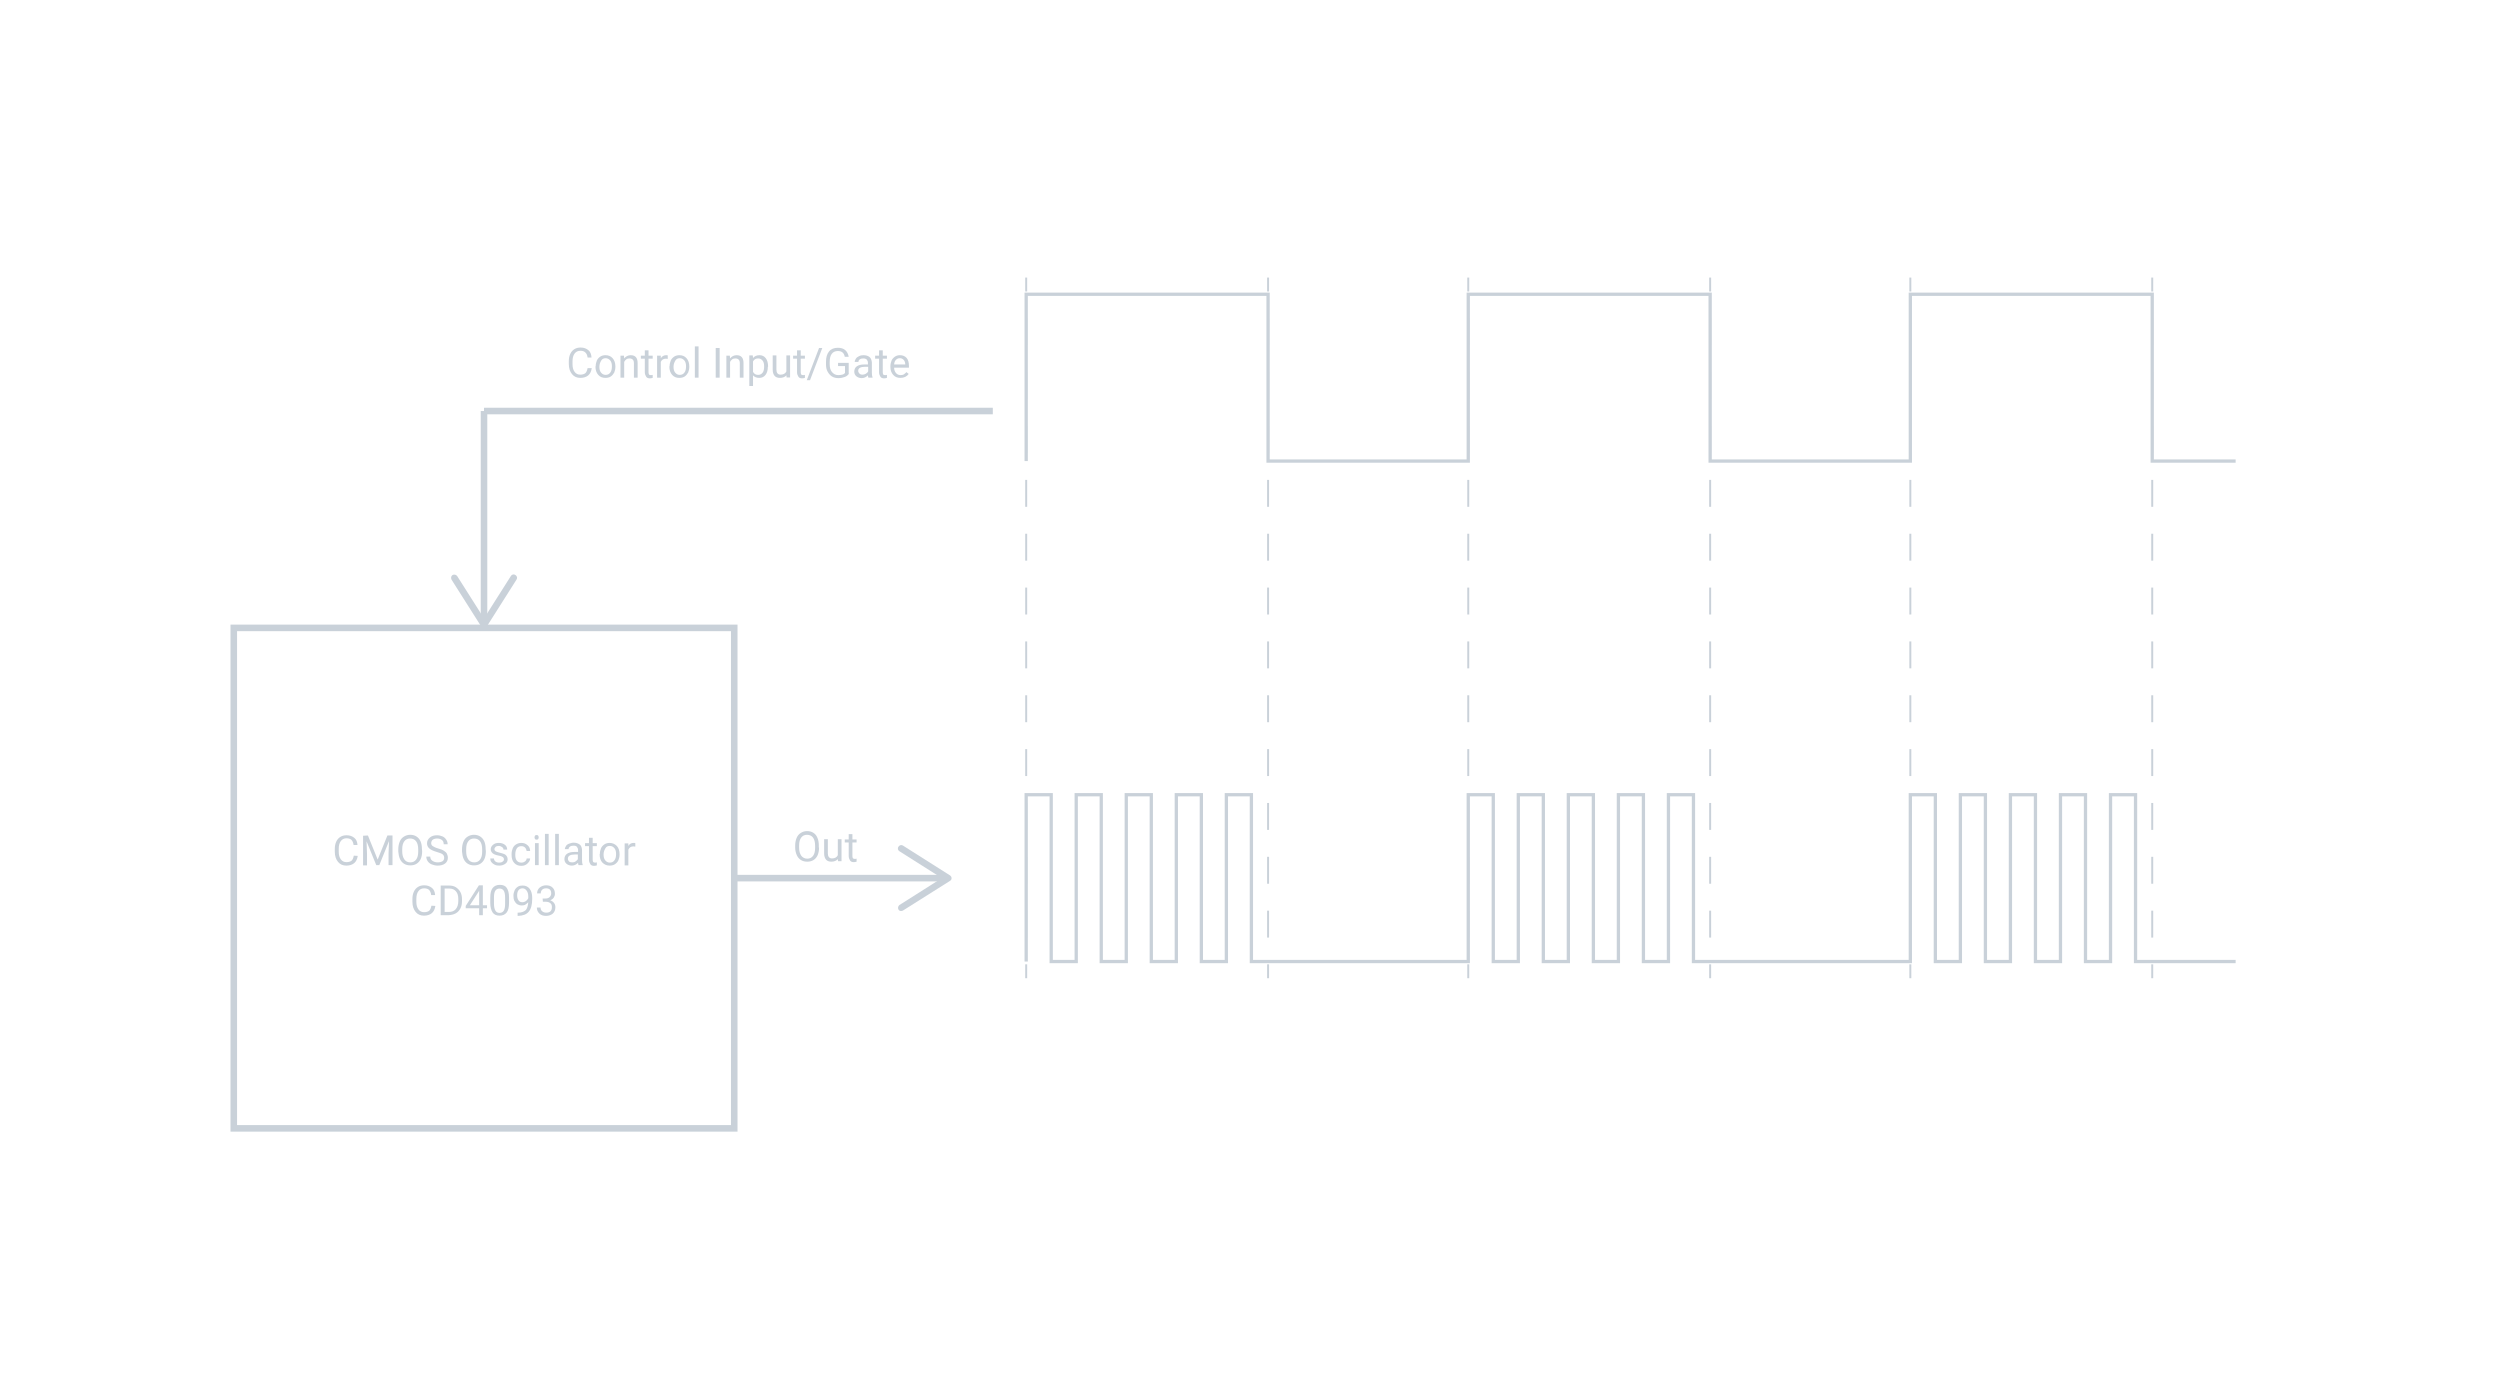 <?xml version="1.0" encoding="utf-8"?>
<!-- Generator: Adobe Illustrator 27.4.1, SVG Export Plug-In . SVG Version: 6.00 Build 0)  -->
<svg version="1.1" id="Signal_Flow" xmlns="http://www.w3.org/2000/svg" xmlns:xlink="http://www.w3.org/1999/xlink" x="0px"
	 y="0px" viewBox="0 0 1079 599.3" style="enable-background:new 0 0 1079 599.3;" xml:space="preserve">
<style type="text/css">
	.st0{fill:none;stroke:#C9D1D9;stroke-width:2.83;stroke-miterlimit:10;}
	.st1{enable-background:new    ;}
	.st2{fill:#C9D1D9;}
	.st3{fill:none;stroke:#C9D1D9;stroke-width:0.85;stroke-miterlimit:10;}
	.st4{fill:none;stroke:#C9D1D9;stroke-width:0.85;stroke-miterlimit:10;stroke-dasharray:0,0,11.62,11.62;}
	.st5{fill:none;stroke:#C9D1D9;stroke-width:1.42;stroke-miterlimit:10;}
</style>
<rect x="100.9" y="271" class="st0" width="216" height="216"/>
<g class="st1">
	<path class="st2" d="M255.4,158.9c-0.2,1.4-0.7,2.4-1.5,3.1c-0.8,0.7-2,1.1-3.4,1.1c-1.5,0-2.7-0.5-3.6-1.6s-1.4-2.5-1.4-4.4v-1.2
		c0-1.2,0.2-2.2,0.6-3.1s1-1.6,1.8-2.1c0.8-0.5,1.7-0.7,2.7-0.7c1.4,0,2.4,0.4,3.3,1.1s1.3,1.8,1.4,3.2h-1.7c-0.1-1-0.5-1.8-1-2.2
		c-0.5-0.5-1.2-0.7-2.1-0.7c-1.1,0-1.9,0.4-2.5,1.2s-0.9,1.9-0.9,3.4v1.2c0,1.4,0.3,2.5,0.9,3.3s1.4,1.2,2.4,1.2
		c0.9,0,1.7-0.2,2.2-0.6c0.5-0.4,0.8-1.2,1-2.2H255.4z"/>
	<path class="st2" d="M257.1,158.1c0-0.9,0.2-1.8,0.5-2.5s0.9-1.3,1.5-1.7s1.4-0.6,2.2-0.6c1.3,0,2.3,0.4,3.1,1.3s1.2,2.1,1.2,3.6
		v0.1c0,0.9-0.2,1.8-0.5,2.5c-0.4,0.7-0.9,1.3-1.5,1.7s-1.4,0.6-2.3,0.6c-1.3,0-2.3-0.4-3.1-1.3s-1.2-2.1-1.2-3.6V158.1z
		 M258.7,158.3c0,1.1,0.2,1.9,0.7,2.5s1.1,1,2,1c0.8,0,1.5-0.3,2-1c0.5-0.6,0.7-1.6,0.7-2.7c0-1-0.2-1.9-0.7-2.5c-0.5-0.6-1.2-1-2-1
		c-0.8,0-1.5,0.3-1.9,1S258.7,157.1,258.7,158.3z"/>
	<path class="st2" d="M269.3,153.5l0.1,1.2c0.7-0.9,1.7-1.4,2.8-1.4c2,0,3,1.1,3,3.4v6.3h-1.6v-6.3c0-0.7-0.2-1.2-0.5-1.5
		s-0.8-0.5-1.4-0.5c-0.5,0-1,0.1-1.4,0.4s-0.7,0.7-0.9,1.1v6.8h-1.6v-9.5H269.3z"/>
	<path class="st2" d="M279.9,151.2v2.3h1.8v1.3h-1.8v5.9c0,0.4,0.1,0.7,0.2,0.9s0.4,0.3,0.8,0.3c0.2,0,0.4,0,0.8-0.1v1.3
		c-0.4,0.1-0.8,0.2-1.2,0.2c-0.7,0-1.3-0.2-1.6-0.7s-0.6-1.1-0.6-1.9v-5.9h-1.7v-1.3h1.7v-2.3H279.9z"/>
</g>
<g class="st1">
	<path class="st2" d="M288.2,154.9c-0.2,0-0.5-0.1-0.8-0.1c-1.1,0-1.8,0.5-2.2,1.4v6.8h-1.6v-9.5h1.6l0,1.1c0.5-0.8,1.3-1.3,2.3-1.3
		c0.3,0,0.6,0,0.7,0.1V154.9z"/>
</g>
<g class="st1">
	<path class="st2" d="M289,158.1c0-0.9,0.2-1.8,0.5-2.5s0.9-1.3,1.5-1.7s1.4-0.6,2.2-0.6c1.3,0,2.3,0.4,3.1,1.3s1.2,2.1,1.2,3.6v0.1
		c0,0.9-0.2,1.8-0.5,2.5c-0.4,0.7-0.9,1.3-1.5,1.7s-1.4,0.6-2.3,0.6c-1.3,0-2.3-0.4-3.1-1.3s-1.2-2.1-1.2-3.6V158.1z M290.7,158.3
		c0,1.1,0.2,1.9,0.7,2.5s1.1,1,2,1c0.8,0,1.5-0.3,2-1c0.5-0.6,0.7-1.6,0.7-2.7c0-1-0.2-1.9-0.7-2.5c-0.5-0.6-1.2-1-2-1
		c-0.8,0-1.5,0.3-1.9,1S290.7,157.1,290.7,158.3z"/>
	<path class="st2" d="M301.5,163h-1.6v-13.5h1.6V163z"/>
	<path class="st2" d="M310.6,163h-1.7v-12.8h1.7V163z"/>
	<path class="st2" d="M315,153.5l0.1,1.2c0.7-0.9,1.7-1.4,2.8-1.4c2,0,3,1.1,3,3.4v6.3h-1.6v-6.3c0-0.7-0.2-1.2-0.5-1.5
		s-0.8-0.5-1.4-0.5c-0.5,0-1,0.1-1.4,0.4s-0.7,0.7-0.9,1.1v6.8h-1.6v-9.5H315z"/>
	<path class="st2" d="M331.4,158.3c0,1.4-0.3,2.6-1,3.5s-1.6,1.3-2.7,1.3c-1.2,0-2.1-0.4-2.7-1.1v4.6h-1.6v-13.2h1.5l0.1,1.1
		c0.7-0.8,1.6-1.2,2.8-1.2c1.1,0,2,0.4,2.7,1.3s1,2.1,1,3.6V158.3z M329.8,158.1c0-1.1-0.2-1.9-0.7-2.5s-1.1-0.9-1.9-0.9
		c-1,0-1.7,0.4-2.2,1.3v4.5c0.5,0.9,1.2,1.3,2.2,1.3c0.8,0,1.4-0.3,1.9-0.9S329.8,159.4,329.8,158.1z"/>
	<path class="st2" d="M339.4,162c-0.6,0.7-1.6,1.1-2.8,1.1c-1,0-1.8-0.3-2.3-0.9c-0.5-0.6-0.8-1.5-0.8-2.6v-6.2h1.6v6.1
		c0,1.4,0.6,2.2,1.8,2.2c1.2,0,2.1-0.5,2.5-1.4v-6.9h1.6v9.5h-1.5L339.4,162z"/>
	<path class="st2" d="M345.6,151.2v2.3h1.8v1.3h-1.8v5.9c0,0.4,0.1,0.7,0.2,0.9s0.4,0.3,0.8,0.3c0.2,0,0.4,0,0.8-0.1v1.3
		c-0.4,0.1-0.8,0.2-1.2,0.2c-0.7,0-1.3-0.2-1.6-0.7s-0.6-1.1-0.6-1.9v-5.9h-1.7v-1.3h1.7v-2.3H345.6z"/>
	<path class="st2" d="M349.6,164.1h-1.4l5.3-13.9h1.4L349.6,164.1z"/>
	<path class="st2" d="M366.4,161.3c-0.4,0.6-1,1.1-1.8,1.4c-0.8,0.3-1.7,0.5-2.7,0.5c-1,0-2-0.2-2.8-0.7c-0.8-0.5-1.4-1.2-1.9-2.1
		s-0.7-1.9-0.7-3.1v-1.1c0-1.9,0.4-3.4,1.3-4.5s2.2-1.6,3.8-1.6c1.3,0,2.4,0.3,3.2,1c0.8,0.7,1.3,1.7,1.5,2.9h-1.7
		c-0.3-1.7-1.3-2.5-3-2.5c-1.1,0-2,0.4-2.6,1.2c-0.6,0.8-0.9,1.9-0.9,3.5v1c0,1.4,0.3,2.6,1,3.4c0.7,0.8,1.5,1.3,2.7,1.3
		c0.6,0,1.2-0.1,1.7-0.2c0.5-0.1,0.9-0.4,1.2-0.7V158h-3v-1.4h4.6V161.3z"/>
	<path class="st2" d="M374.8,163c-0.1-0.2-0.2-0.5-0.2-1c-0.8,0.8-1.7,1.2-2.7,1.2c-0.9,0-1.7-0.3-2.3-0.8s-0.9-1.2-0.9-2
		c0-1,0.4-1.8,1.1-2.3s1.8-0.8,3.2-0.8h1.6v-0.7c0-0.6-0.2-1-0.5-1.4c-0.3-0.3-0.8-0.5-1.5-0.5c-0.6,0-1.1,0.1-1.5,0.4
		s-0.6,0.6-0.6,1.1h-1.6c0-0.5,0.2-0.9,0.5-1.4s0.8-0.8,1.4-1.1s1.2-0.4,1.9-0.4c1.1,0,2,0.3,2.6,0.8s0.9,1.3,1,2.3v4.4
		c0,0.9,0.1,1.6,0.3,2.1v0.1H374.8z M372.2,161.7c0.5,0,1-0.1,1.5-0.4s0.8-0.6,1-1v-2h-1.3c-2,0-3,0.6-3,1.7c0,0.5,0.2,0.9,0.5,1.2
		S371.6,161.7,372.2,161.7z"/>
	<path class="st2" d="M381,151.2v2.3h1.8v1.3H381v5.9c0,0.4,0.1,0.7,0.2,0.9s0.4,0.3,0.8,0.3c0.2,0,0.4,0,0.8-0.1v1.3
		c-0.4,0.1-0.8,0.2-1.2,0.2c-0.7,0-1.3-0.2-1.6-0.7s-0.6-1.1-0.6-1.9v-5.9h-1.7v-1.3h1.7v-2.3H381z"/>
	<path class="st2" d="M388.6,163.1c-1.3,0-2.3-0.4-3.1-1.3s-1.2-2-1.2-3.4v-0.3c0-0.9,0.2-1.8,0.5-2.5s0.9-1.3,1.5-1.7
		s1.3-0.6,2.1-0.6c1.2,0,2.2,0.4,2.9,1.2s1,2,1,3.5v0.7h-6.4c0,0.9,0.3,1.7,0.8,2.3c0.5,0.6,1.2,0.9,2,0.9c0.6,0,1.1-0.1,1.5-0.4
		s0.7-0.5,1-0.9l1,0.8C391.4,162.5,390.2,163.1,388.6,163.1z M388.4,154.6c-0.7,0-1.2,0.2-1.7,0.7s-0.7,1.1-0.8,2h4.8v-0.1
		c0-0.8-0.3-1.5-0.7-1.9S389.1,154.6,388.4,154.6z"/>
</g>
<g>
	<g>
		<path class="st2" d="M154.4,369.4c-0.2,1.4-0.7,2.4-1.5,3.1s-2,1.1-3.4,1.1c-1.5,0-2.7-0.5-3.6-1.6s-1.4-2.5-1.4-4.4v-1.2
			c0-1.2,0.2-2.2,0.6-3.1s1-1.6,1.8-2.1s1.7-0.7,2.7-0.7c1.4,0,2.4,0.4,3.3,1.1s1.3,1.8,1.4,3.1h-1.7c-0.1-1-0.5-1.8-0.9-2.2
			s-1.2-0.7-2.1-0.7c-1.1,0-1.9,0.4-2.5,1.2c-0.6,0.8-0.9,1.9-0.9,3.4v1.2c0,1.4,0.3,2.5,0.9,3.3s1.4,1.2,2.4,1.2
			c0.9,0,1.7-0.2,2.2-0.6s0.8-1.2,1-2.2L154.4,369.4L154.4,369.4z"/>
	</g>
	<g>
		<path class="st2" d="M158.8,360.6l4.2,10.4l4.2-10.4h2.2v12.8h-1.7v-5l0.2-5.4l-4.2,10.4h-1.3l-4.2-10.3l0.2,5.4v5h-1.7v-12.8
			L158.8,360.6L158.8,360.6z"/>
	</g>
	<g>
		<path class="st2" d="M182.2,367.4c0,1.2-0.2,2.4-0.6,3.3s-1,1.6-1.8,2.1s-1.7,0.7-2.7,0.7s-1.9-0.2-2.7-0.7s-1.4-1.2-1.8-2.1
			s-0.6-2-0.7-3.2v-0.9c0-1.2,0.2-2.3,0.6-3.3s1-1.7,1.8-2.2s1.7-0.8,2.7-0.8s1.9,0.2,2.7,0.7s1.4,1.2,1.8,2.1s0.6,2,0.6,3.3
			L182.2,367.4L182.2,367.4z M180.5,366.6c0-1.5-0.3-2.7-0.9-3.5s-1.5-1.2-2.6-1.2s-1.9,0.4-2.5,1.2s-0.9,1.9-0.9,3.4v0.9
			c0,1.5,0.3,2.6,0.9,3.5s1.5,1.3,2.6,1.3s1.9-0.4,2.5-1.2s0.9-1.9,0.9-3.4L180.5,366.6L180.5,366.6z"/>
	</g>
	<g>
		<path class="st2" d="M188.5,367.7c-1.4-0.4-2.5-0.9-3.2-1.5s-1-1.4-1-2.2c0-1,0.4-1.8,1.2-2.5s1.9-1,3.1-1c0.9,0,1.7,0.2,2.4,0.5
			s1.2,0.8,1.6,1.4s0.6,1.2,0.6,2h-1.7c0-0.8-0.2-1.4-0.7-1.8s-1.2-0.7-2.1-0.7c-0.8,0-1.5,0.2-1.9,0.5s-0.7,0.9-0.7,1.5
			c0,0.5,0.2,1,0.7,1.3s1.2,0.7,2.3,1s1.9,0.6,2.5,1s1.1,0.8,1.3,1.3s0.4,1,0.4,1.7c0,1-0.4,1.9-1.2,2.5s-1.9,0.9-3.2,0.9
			c-0.9,0-1.7-0.2-2.5-0.5s-1.4-0.8-1.8-1.4s-0.6-1.2-0.6-2h1.7c0,0.8,0.3,1.4,0.9,1.8s1.3,0.7,2.3,0.7c0.9,0,1.6-0.2,2.1-0.5
			s0.7-0.9,0.7-1.5s-0.2-1.1-0.7-1.5S189.7,368.1,188.5,367.7L188.5,367.7z"/>
	</g>
	<g>
		<path class="st2" d="M209.7,367.4c0,1.2-0.2,2.4-0.6,3.3s-1,1.6-1.8,2.1s-1.7,0.7-2.7,0.7s-1.9-0.2-2.7-0.7s-1.4-1.2-1.8-2.1
			s-0.6-2-0.7-3.2v-0.9c0-1.2,0.2-2.3,0.6-3.3s1-1.7,1.8-2.2s1.7-0.8,2.7-0.8s1.9,0.2,2.7,0.7s1.4,1.2,1.8,2.1s0.6,2,0.6,3.3
			L209.7,367.4L209.7,367.4z M208.1,366.6c0-1.5-0.3-2.7-0.9-3.5s-1.5-1.2-2.6-1.2s-1.9,0.4-2.5,1.2s-0.9,1.9-0.9,3.4v0.9
			c0,1.5,0.3,2.6,0.9,3.5s1.5,1.3,2.6,1.3s1.9-0.4,2.5-1.2s0.9-1.9,0.9-3.4L208.1,366.6L208.1,366.6z"/>
	</g>
	<g>
		<path class="st2" d="M217.5,370.9c0-0.4-0.2-0.8-0.5-1s-0.9-0.5-1.7-0.6s-1.5-0.4-2-0.6s-0.8-0.5-1.1-0.9s-0.4-0.7-0.4-1.2
			c0-0.8,0.3-1.4,1-2s1.5-0.8,2.5-0.8c1.1,0,1.9,0.3,2.6,0.8s1,1.3,1,2.1h-1.6c0-0.5-0.2-0.8-0.6-1.1s-0.9-0.5-1.4-0.5
			s-1.1,0.1-1.4,0.4s-0.5,0.6-0.5,1c0,0.4,0.2,0.7,0.5,0.9s0.9,0.4,1.7,0.6s1.5,0.4,2,0.6s0.9,0.6,1.1,0.9s0.4,0.8,0.4,1.3
			c0,0.9-0.3,1.5-1,2s-1.6,0.8-2.6,0.8c-0.8,0-1.4-0.1-2-0.4s-1-0.6-1.4-1.1s-0.5-1-0.5-1.6h1.6c0,0.5,0.2,1,0.6,1.3
			s0.9,0.5,1.6,0.5c0.6,0,1.1-0.1,1.5-0.4S217.5,371.4,217.5,370.9L217.5,370.9z"/>
	</g>
	<g>
		<path class="st2" d="M225.1,372.3c0.6,0,1.1-0.2,1.5-0.5s0.7-0.8,0.7-1.3h1.5c0,0.5-0.2,1.1-0.6,1.6s-0.8,0.9-1.4,1.2
			s-1.2,0.4-1.8,0.4c-1.3,0-2.3-0.4-3.1-1.3s-1.1-2-1.1-3.5v-0.3c0-0.9,0.2-1.8,0.5-2.5s0.8-1.3,1.5-1.7s1.4-0.6,2.2-0.6
			c1.1,0,1.9,0.3,2.7,1s1.1,1.5,1.1,2.5h-1.5c-0.1-0.6-0.3-1.1-0.7-1.5s-0.9-0.6-1.6-0.6c-0.8,0-1.5,0.3-1.9,0.9s-0.7,1.5-0.7,2.6
			v0.3c0,1.1,0.2,1.9,0.7,2.5S224.3,372.3,225.1,372.3L225.1,372.3z"/>
	</g>
	<g>
		<path class="st2" d="M230.7,361.4c0-0.3,0.1-0.5,0.2-0.7s0.4-0.3,0.7-0.3s0.6,0.1,0.7,0.3s0.2,0.4,0.2,0.7s-0.1,0.5-0.2,0.7
			s-0.4,0.3-0.7,0.3s-0.6-0.1-0.7-0.3S230.7,361.7,230.7,361.4z M232.5,373.4h-1.6v-9.5h1.6V373.4z"/>
	</g>
	<g>
		<path class="st2" d="M236.8,373.4h-1.6v-13.5h1.6V373.4z"/>
	</g>
	<g>
		<path class="st2" d="M241.2,373.4h-1.6v-13.5h1.6V373.4z"/>
	</g>
	<g>
		<path class="st2" d="M249.7,373.4c-0.1-0.2-0.2-0.5-0.2-1c-0.8,0.8-1.7,1.2-2.7,1.2c-0.9,0-1.7-0.3-2.3-0.8s-0.9-1.2-0.9-2
			c0-1,0.4-1.8,1.1-2.3s1.8-0.8,3.2-0.8h1.6v-0.8c0-0.6-0.2-1-0.5-1.4s-0.8-0.5-1.5-0.5c-0.6,0-1.1,0.1-1.5,0.4s-0.6,0.6-0.6,1.1
			h-1.6c0-0.5,0.2-0.9,0.5-1.4s0.8-0.8,1.4-1s1.2-0.4,1.9-0.4c1.1,0,1.9,0.3,2.6,0.8s0.9,1.3,1,2.3v4.4c0,0.9,0.1,1.6,0.3,2.1v0.1
			L249.7,373.4L249.7,373.4z M247,372.2c0.5,0,1-0.1,1.4-0.4s0.8-0.6,1-1v-2h-1.3c-2,0-3,0.6-3,1.8c0,0.5,0.2,0.9,0.5,1.2
			S246.4,372.2,247,372.2L247,372.2z"/>
	</g>
	<g>
		<path class="st2" d="M255.8,361.6v2.3h1.8v1.3h-1.8v5.9c0,0.4,0.1,0.7,0.2,0.9c0.2,0.2,0.4,0.3,0.8,0.3c0.2,0,0.5,0,0.8-0.1v1.3
			c-0.4,0.1-0.8,0.2-1.2,0.2c-0.7,0-1.3-0.2-1.6-0.7s-0.6-1.1-0.6-1.9v-5.9h-1.7v-1.3h1.7v-2.3L255.8,361.6L255.8,361.6z"/>
	</g>
	<g>
		<path class="st2" d="M258.9,368.6c0-0.9,0.2-1.8,0.5-2.5s0.9-1.3,1.5-1.7s1.4-0.6,2.2-0.6c1.3,0,2.3,0.5,3.1,1.3s1.2,2.1,1.2,3.6
			v0.1c0,0.9-0.2,1.8-0.5,2.5s-0.9,1.3-1.5,1.7s-1.4,0.6-2.3,0.6c-1.3,0-2.3-0.5-3.1-1.3s-1.2-2.1-1.2-3.6L258.9,368.6L258.9,368.6z
			 M260.5,368.8c0,1,0.2,1.9,0.7,2.5s1.1,1,2,1s1.5-0.3,2-1s0.7-1.5,0.7-2.7c0-1-0.2-1.9-0.7-2.5s-1.1-1-2-1s-1.5,0.3-1.9,1
			S260.5,367.6,260.5,368.8L260.5,368.8z"/>
	</g>
	<g>
		<path class="st2" d="M274.2,365.4c-0.2,0-0.5-0.1-0.8-0.1c-1.1,0-1.8,0.5-2.2,1.4v6.8h-1.6v-9.5h1.6l0,1.1
			c0.5-0.9,1.3-1.3,2.3-1.3c0.3,0,0.6,0,0.7,0.1L274.2,365.4L274.2,365.4z"/>
	</g>
	<g>
		<path class="st2" d="M187.9,391c-0.2,1.4-0.7,2.4-1.5,3.1s-2,1.1-3.4,1.1c-1.5,0-2.7-0.5-3.6-1.6s-1.4-2.5-1.4-4.4V388
			c0-1.2,0.2-2.2,0.6-3.1s1-1.6,1.8-2.1s1.7-0.7,2.7-0.7c1.4,0,2.4,0.4,3.3,1.1s1.3,1.8,1.4,3.1h-1.7c-0.1-1-0.5-1.8-0.9-2.2
			s-1.2-0.7-2.1-0.7c-1.1,0-1.9,0.4-2.5,1.2c-0.6,0.8-0.9,1.9-0.9,3.4v1.2c0,1.4,0.3,2.5,0.9,3.3s1.4,1.2,2.4,1.2
			c0.9,0,1.7-0.2,2.2-0.6s0.8-1.2,1-2.2L187.9,391L187.9,391z"/>
	</g>
	<g>
		<path class="st2" d="M190.2,395v-12.8h3.6c1.1,0,2.1,0.2,2.9,0.7s1.5,1.2,2,2.1s0.7,2,0.7,3.1v0.8c0,1.2-0.2,2.3-0.7,3.2
			s-1.1,1.6-2,2.1s-1.9,0.7-3,0.8L190.2,395L190.2,395z M191.9,383.6v10h1.8c1.3,0,2.3-0.4,3-1.2s1.1-2,1.1-3.5v-0.8
			c0-1.5-0.3-2.6-1-3.4c-0.7-0.8-1.6-1.2-2.9-1.2H191.9L191.9,383.6z"/>
	</g>
	<g>
		<path class="st2" d="M208.4,390.7h1.8v1.3h-1.8v3h-1.6v-3H201v-1l5.7-8.9h1.7L208.4,390.7L208.4,390.7z M202.8,390.7h4v-6.3
			l-0.2,0.4L202.8,390.7L202.8,390.7z"/>
	</g>
	<g>
		<path class="st2" d="M219.7,389.6c0,1.9-0.3,3.3-1,4.2s-1.7,1.4-3.1,1.4s-2.4-0.5-3-1.4s-1-2.3-1-4.1v-2.2c0-1.9,0.3-3.3,1-4.2
			s1.7-1.4,3.1-1.4s2.4,0.4,3,1.3s1,2.2,1,4.1L219.7,389.6L219.7,389.6z M218,387.4c0-1.4-0.2-2.4-0.6-3s-1-0.9-1.8-0.9
			s-1.4,0.3-1.8,0.9s-0.6,1.6-0.6,2.9v2.6c0,1.4,0.2,2.4,0.6,3.1s1,1,1.8,1s1.4-0.3,1.8-0.9s0.6-1.6,0.6-2.9L218,387.4L218,387.4z"
			/>
	</g>
	<g>
		<path class="st2" d="M228,389.4c-0.3,0.4-0.8,0.7-1.2,1s-1,0.4-1.6,0.4c-0.7,0-1.4-0.2-1.9-0.5s-1-0.9-1.3-1.5s-0.4-1.4-0.4-2.2
			c0-0.9,0.2-1.6,0.5-2.3s0.8-1.2,1.4-1.6s1.3-0.5,2.1-0.5c1.3,0,2.3,0.5,3,1.4s1.1,2.2,1.1,3.9v0.5c0,2.5-0.5,4.3-1.5,5.5
			s-2.5,1.7-4.5,1.8h-0.3v-1.4h0.3c1.3,0,2.4-0.4,3.1-1S227.9,390.9,228,389.4L228,389.4z M225.5,389.4c0.5,0,1.1-0.2,1.5-0.5
			s0.8-0.8,1-1.2V387c0-1.1-0.2-1.9-0.7-2.6s-1.1-1-1.8-1s-1.3,0.3-1.7,0.8s-0.6,1.3-0.6,2.2s0.2,1.6,0.6,2.2
			S224.8,389.4,225.5,389.4L225.5,389.4z"/>
	</g>
	<g>
		<path class="st2" d="M234.2,387.8h1.2c0.8,0,1.4-0.2,1.8-0.6s0.7-0.9,0.7-1.6c0-1.5-0.8-2.2-2.2-2.2c-0.7,0-1.3,0.2-1.7,0.6
			s-0.6,0.9-0.6,1.6h-1.6c0-1,0.4-1.9,1.1-2.5s1.7-1,2.8-1c1.2,0,2.1,0.3,2.8,1s1,1.5,1,2.7c0,0.6-0.2,1.1-0.5,1.6s-0.9,0.9-1.5,1.2
			c0.7,0.2,1.2,0.6,1.6,1.1s0.6,1.1,0.6,1.9c0,1.1-0.4,2.1-1.1,2.7s-1.7,1-2.9,1s-2.2-0.3-2.9-1s-1.1-1.5-1.1-2.6h1.6
			c0,0.7,0.2,1.2,0.7,1.6s1,0.6,1.8,0.6c0.8,0,1.4-0.2,1.8-0.6s0.6-1,0.6-1.8s-0.2-1.3-0.7-1.7s-1.1-0.6-2-0.6h-1.2L234.2,387.8
			L234.2,387.8z"/>
	</g>
</g>
<g class="st1">
	<path class="st2" d="M353.5,365.8c0,1.3-0.2,2.3-0.6,3.3c-0.4,0.9-1,1.6-1.8,2.1s-1.7,0.7-2.7,0.7c-1,0-1.9-0.2-2.7-0.7
		c-0.8-0.5-1.4-1.2-1.8-2.1c-0.4-0.9-0.7-2-0.7-3.2V365c0-1.2,0.2-2.3,0.6-3.3s1-1.7,1.8-2.2c0.8-0.5,1.7-0.8,2.7-0.8
		c1,0,1.9,0.2,2.7,0.7c0.8,0.5,1.4,1.2,1.8,2.2c0.4,0.9,0.6,2,0.6,3.3V365.8z M351.8,365c0-1.5-0.3-2.7-0.9-3.5
		c-0.6-0.8-1.5-1.2-2.6-1.2c-1.1,0-1.9,0.4-2.5,1.2c-0.6,0.8-0.9,1.9-0.9,3.4v0.9c0,1.5,0.3,2.6,0.9,3.5c0.6,0.8,1.5,1.3,2.6,1.3
		c1.1,0,1.9-0.4,2.5-1.2c0.6-0.8,0.9-1.9,0.9-3.4V365z"/>
	<path class="st2" d="M361.6,370.8c-0.6,0.7-1.6,1.1-2.8,1.1c-1,0-1.8-0.3-2.3-0.9c-0.5-0.6-0.8-1.5-0.8-2.6v-6.2h1.6v6.1
		c0,1.4,0.6,2.2,1.8,2.2c1.2,0,2.1-0.5,2.5-1.4v-6.9h1.6v9.5h-1.5L361.6,370.8z"/>
	<path class="st2" d="M367.9,360v2.3h1.8v1.3h-1.8v5.9c0,0.4,0.1,0.7,0.2,0.9c0.2,0.2,0.4,0.3,0.8,0.3c0.2,0,0.4,0,0.8-0.1v1.3
		c-0.4,0.1-0.8,0.2-1.2,0.2c-0.7,0-1.3-0.2-1.6-0.7s-0.6-1.1-0.6-1.9v-5.9h-1.7v-1.3h1.7V360H367.9z"/>
</g>
<g>
	<line class="st0" x1="316.9" y1="379" x2="407.1" y2="379"/>
	<path class="st2" d="M387.8,392.6c-0.4-0.7-0.2-1.5,0.4-2l18.3-11.6l-18.3-11.6c-0.7-0.4-0.9-1.3-0.4-2s1.3-0.9,2-0.4l20.2,12.8
		c0.4,0.3,0.7,0.7,0.7,1.2s-0.2,0.9-0.7,1.2L389.7,393c-0.2,0.1-0.5,0.2-0.8,0.2C388.5,393.2,388,393,387.8,392.6L387.8,392.6z"/>
</g>
<g>
	<line class="st0" x1="208.9" y1="177.4" x2="208.9" y2="267.6"/>
	<path class="st2" d="M195.3,248.2c0.7-0.4,1.5-0.2,2,0.4l11.6,18.3l11.6-18.3c0.4-0.7,1.3-0.9,2-0.4s0.9,1.3,0.4,2l-12.8,20.2
		c-0.3,0.4-0.7,0.7-1.2,0.7s-0.9-0.2-1.2-0.7l-12.8-20.2c-0.1-0.2-0.2-0.5-0.2-0.8C194.7,248.9,194.9,248.5,195.3,248.2L195.3,248.2
		z"/>
</g>
<line class="st0" x1="208.9" y1="177.4" x2="428.5" y2="177.4"/>
<g>
	<line class="st3" x1="442.9" y1="119.8" x2="442.9" y2="125.8"/>
	<line class="st4" x1="442.9" y1="137.4" x2="442.9" y2="410.4"/>
	<line class="st3" x1="442.9" y1="416.2" x2="442.9" y2="422.2"/>
</g>
<g>
	<line class="st3" x1="547.3" y1="119.8" x2="547.3" y2="125.8"/>
	<line class="st4" x1="547.3" y1="137.4" x2="547.3" y2="410.4"/>
	<line class="st3" x1="547.3" y1="416.2" x2="547.3" y2="422.2"/>
</g>
<g>
	<line class="st3" x1="633.7" y1="119.8" x2="633.7" y2="125.8"/>
	<line class="st4" x1="633.7" y1="137.4" x2="633.7" y2="410.4"/>
	<line class="st3" x1="633.7" y1="416.2" x2="633.7" y2="422.2"/>
</g>
<g>
	<line class="st3" x1="738.1" y1="119.8" x2="738.1" y2="125.8"/>
	<line class="st4" x1="738.1" y1="137.4" x2="738.1" y2="410.4"/>
	<line class="st3" x1="738.1" y1="416.2" x2="738.1" y2="422.2"/>
</g>
<g>
	<line class="st3" x1="824.5" y1="119.8" x2="824.5" y2="125.8"/>
	<line class="st4" x1="824.5" y1="137.4" x2="824.5" y2="410.4"/>
	<line class="st3" x1="824.5" y1="416.2" x2="824.5" y2="422.2"/>
</g>
<g>
	<line class="st3" x1="928.9" y1="119.8" x2="928.9" y2="125.8"/>
	<line class="st4" x1="928.9" y1="137.4" x2="928.9" y2="410.4"/>
	<line class="st3" x1="928.9" y1="416.2" x2="928.9" y2="422.2"/>
</g>
<polyline class="st5" points="964.9,199 928.9,199 928.9,127 824.5,127 824.5,199 738.1,199 738.1,127 633.7,127 633.7,199 
	547.3,199 547.3,127 442.9,127 442.9,199 "/>
<polyline class="st5" points="964.9,415 921.7,415 921.7,343 910.9,343 910.9,415 900.1,415 900.1,343 889.3,343 889.3,415 
	878.5,415 878.5,343 867.7,343 867.7,415 856.9,415 856.9,343 846.1,343 846.1,415 835.3,415 835.3,343 824.5,343 824.5,415 
	730.9,415 730.9,343 720.1,343 720.1,415 709.3,415 709.3,343 698.5,343 698.5,415 687.7,415 687.7,343 676.9,343 676.9,415 
	666.1,415 666.1,343 655.3,343 655.3,415 644.5,415 644.5,343 633.7,343 633.7,415 540.1,415 540.1,343 529.3,343 529.3,415 
	518.5,415 518.5,343 507.7,343 507.7,415 496.9,415 496.9,343 486.1,343 486.1,415 475.3,415 475.3,343 464.5,343 464.5,415 
	453.7,415 453.7,343 442.9,343 442.9,415 "/>
</svg>
